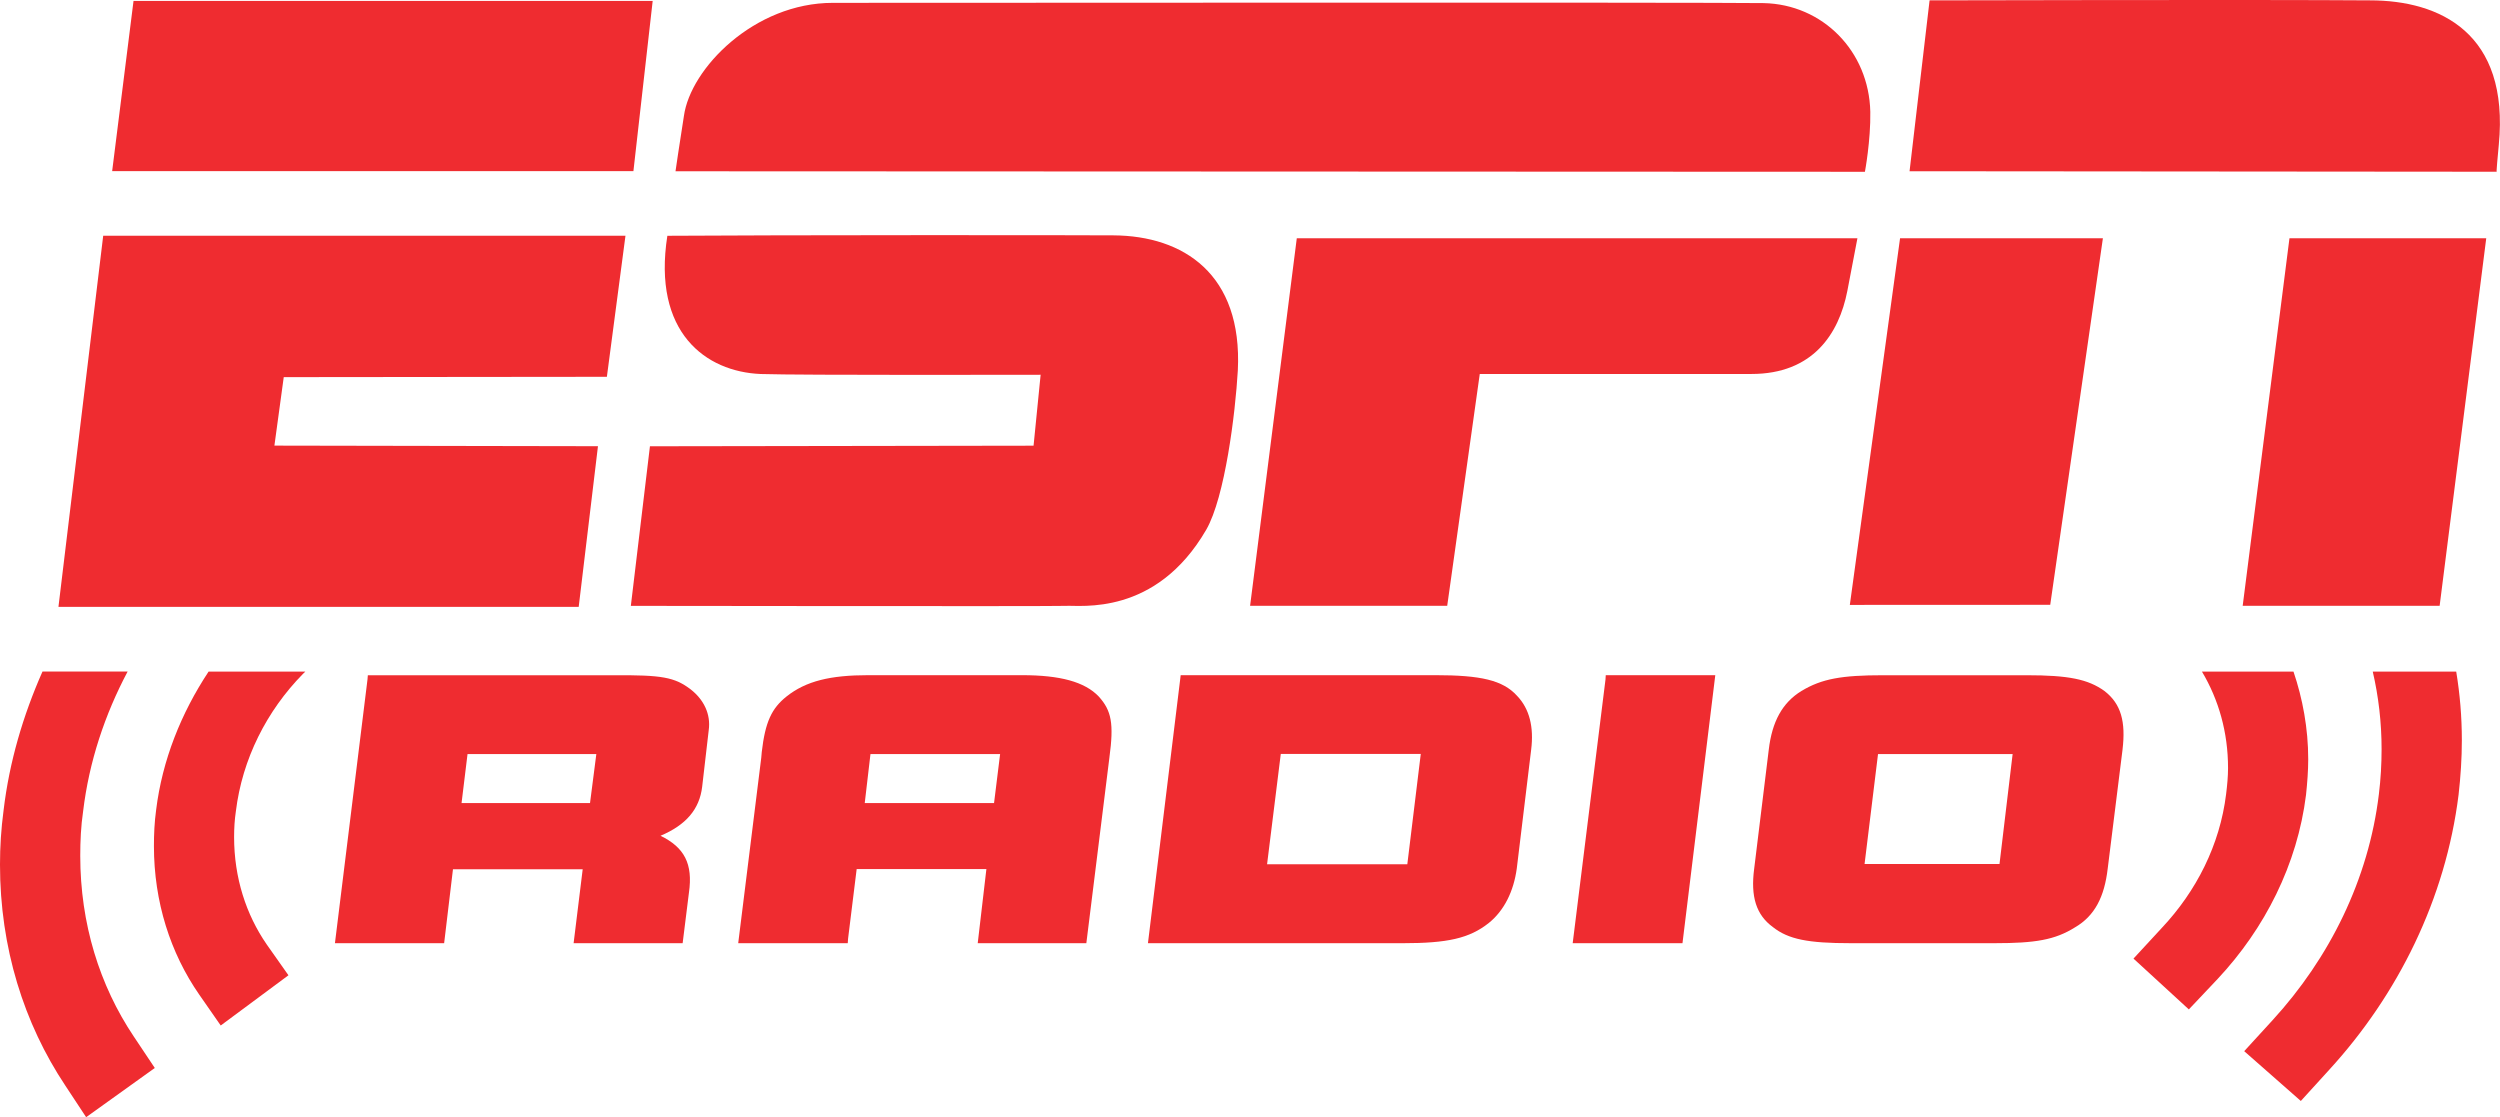 <svg width="800" height="357.53" version="1.1" viewBox="0 0 211.67 94.596" xmlns="http://www.w3.org/2000/svg">
 <g transform="translate(-37.286 113.2)">
  <g transform="matrix(7.123 0 0 -7.123 87.776 -49.354)">
   <path d="m0 0-0.075-0.582h-1.527l0.071 0.582zm1.123 0.768c-0.193 0.147-0.342 0.173-0.923 0.169h-2.916l-4e-3 -0.05-0.387-3.135h1.298l0.105 0.879h1.542l-0.108-0.879h1.296l0.075 0.602c0.049 0.341-0.054 0.537-0.338 0.675 0.304 0.129 0.463 0.315 0.495 0.582l0.078 0.673c0.027 0.192-0.06 0.364-0.213 0.484" fill="#ef2c30"/>
  </g>
  <g transform="matrix(7.123 0 0 -7.123 121.45 -45.208)">
   <path d="m0 0h-1.537l0.068 0.582h1.541zm0.336 1.52h-1.832c-0.448 0-0.738-0.069-0.969-0.252-0.179-0.142-0.255-0.305-0.296-0.661l-6e-3 -0.068-0.274-2.205h1.302l4e-3 0.055 0.102 0.826h1.542l-0.103-0.881h1.291l0.274 2.205c0.055 0.408 0.025 0.559-0.126 0.727-0.167 0.176-0.462 0.254-0.909 0.254" fill="#ef2c30"/>
  </g>
  <g transform="matrix(7.123 0 0 -7.123 157.58 -49.368)">
   <path d="m0 0-0.16-1.312h-1.667l0.163 1.312zm0.171 0.936h-3.025l-6e-3 -0.051-0.383-3.135h3.028c0.532 0 0.792 0.057 1.023 0.24 0.185 0.149 0.296 0.378 0.333 0.647l0.171 1.412c0.034 0.271-0.02 0.488-0.168 0.642-0.169 0.186-0.431 0.245-0.973 0.245" fill="#ef2c30"/>
  </g>
  <g transform="matrix(7.123 0 0 -7.123 173.22 -55.67)">
   <path d="m0 0-0.39-3.135h1.305l0.39 3.186h-1.302z" fill="#ef2c30"/>
  </g>
  <g transform="matrix(7.123 0 0 -7.123 206.58 -40.046)">
   <path d="m0 0h-1.604l0.16 1.307h1.6zm1.247 2.057c-0.194 0.14-0.428 0.187-0.922 0.187h-1.71c-0.49 0-0.727-0.041-0.969-0.187-0.227-0.139-0.35-0.364-0.389-0.7l-0.173-1.412c-0.044-0.332 0.023-0.549 0.223-0.695 0.185-0.146 0.42-0.191 0.923-0.191h1.712c0.483 0 0.717 0.039 0.955 0.188 0.236 0.137 0.35 0.364 0.389 0.698l0.176 1.412c0.04 0.334-0.016 0.547-0.215 0.7" fill="#ef2c30"/>
  </g>
  <g transform="matrix(7.123 0 0 -7.123 37.592 -44.616)">
   <path d="m0 0c-0.03-0.226-0.043-0.437-0.043-0.649 0-0.986 0.284-1.887 0.777-2.627l0.247-0.375 0.816 0.585-0.251 0.376c-0.405 0.605-0.635 1.339-0.635 2.146 0 0.174 8e-3 0.354 0.034 0.529 0.071 0.591 0.258 1.15 0.529 1.661h-1.012c-0.231-0.522-0.394-1.075-0.462-1.646" fill="#ef2c30"/>
  </g>
  <g transform="matrix(7.123 0 0 -7.123 50.504 -44.616)">
   <path d="m0 0c-0.02-0.146-0.026-0.288-0.026-0.428 0-0.664 0.196-1.272 0.538-1.765l0.256-0.368 0.805 0.597-0.258 0.366c-0.246 0.356-0.388 0.794-0.388 1.277 0 0.104 6e-3 0.205 0.021 0.306 0.076 0.623 0.367 1.194 0.796 1.632l0.03 0.029h-1.15c-0.326-0.493-0.551-1.052-0.624-1.646" fill="#ef2c30"/>
  </g>
  <g transform="matrix(7.123 0 0 -7.123 238.93 -49.772)">
   <path d="m0 0c0-0.176-0.01-0.354-0.032-0.534-0.122-1.015-0.587-1.949-1.265-2.689l-0.336-0.367 0.673-0.592 0.335 0.368c0.823 0.898 1.386 2.037 1.54 3.271 0.025 0.219 0.039 0.437 0.039 0.647 0 0.281-0.023 0.552-0.067 0.818h-0.992c0.069-0.297 0.105-0.606 0.105-0.922" fill="#ef2c30"/>
  </g>
  <g transform="matrix(7.123 0 0 -7.123 225.93 -48.172)">
   <path d="m0 0c0-0.1-0.01-0.205-0.023-0.31-0.074-0.604-0.354-1.154-0.764-1.59l-0.337-0.365 0.658-0.604 0.343 0.363c0.56 0.598 0.947 1.36 1.05 2.188 0.015 0.142 0.026 0.285 0.026 0.423 0 0.366-0.066 0.719-0.175 1.041h-1.088c0.199-0.334 0.31-0.722 0.31-1.146" fill="#ef2c30"/>
  </g>
  <g transform="matrix(7.123 0 0 -7.123 48.591 -113.12)">
   <path d="m0 0h6.171l-0.229-2.023h-6.196z" fill="#ef2c30"/>
  </g>
  <g transform="matrix(7.123 0 0 -7.123 107.8 -112.96)">
   <path d="m0 0c1.148 0 10.374 7e-3 11.063-3e-3 0.702-0.014 1.253-0.57 1.269-1.292 6e-3 -0.341-0.064-0.713-0.064-0.713l-14.138 6e-3s0.051 0.351 0.1 0.658c0.078 0.564 0.835 1.344 1.77 1.344" fill="#ef2c30"/>
  </g>
  <g transform="matrix(7.123 0 0 -7.123 200.66 -113.17)">
   <path d="m0 0s3.962 0.01 5.236 0c0.828 0 1.659-0.387 1.53-1.717-0.038-0.398-0.024-0.32-0.024-0.32l-6.98 6e-3z" fill="#ef2c30"/>
  </g>
  <g transform="matrix(7.123 0 0 -7.123 90.698 -61.903)">
   <path d="m0 0 0.227 1.897 4.56 7e-3 0.084 0.843s-2.865-7e-3 -3.328 9e-3c-0.65 0.027-1.289 0.491-1.109 1.643 1.211 9e-3 4.889 9e-3 5.303 5e-3 0.83-5e-3 1.535-0.459 1.478-1.605-0.029-0.51-0.153-1.507-0.375-1.893-0.6-1.035-1.5-0.895-1.671-0.906-0.133-7e-3 -5.169 0-5.169 0" fill="#ef2c30"/>
  </g>
  <g transform="matrix(7.123 0 0 -7.123 194.55 -93.027)">
   <path d="m0 0s-0.072-0.381-0.12-0.627c-0.1-0.511-0.411-0.986-1.139-0.986h-3.23l-0.387-2.756h-2.343l0.555 4.369z" fill="#ef2c30"/>
  </g>
  <g transform="matrix(7.123 0 0 -7.123 198.16 -93.027)">
   <path d="m0 0h2.411l-0.626-4.357-2.382-1e-3z" fill="#ef2c30"/>
  </g>
  <g transform="matrix(7.123 0 0 -7.123 231.13 -93.027)">
   <path d="m0 0h2.339l-0.554-4.369h-2.341z" fill="#ef2c30"/>
  </g>
  <g transform="matrix(7.123 0 0 -7.123 46.024 -93.243)">
   <path d="m0 0h6.208l-0.221-1.677-3.841-4e-3 -0.111-0.814 3.846-7e-3 -0.229-1.91h-6.184z" fill="#ef2c30"/>
  </g>
 </g>
</svg>
